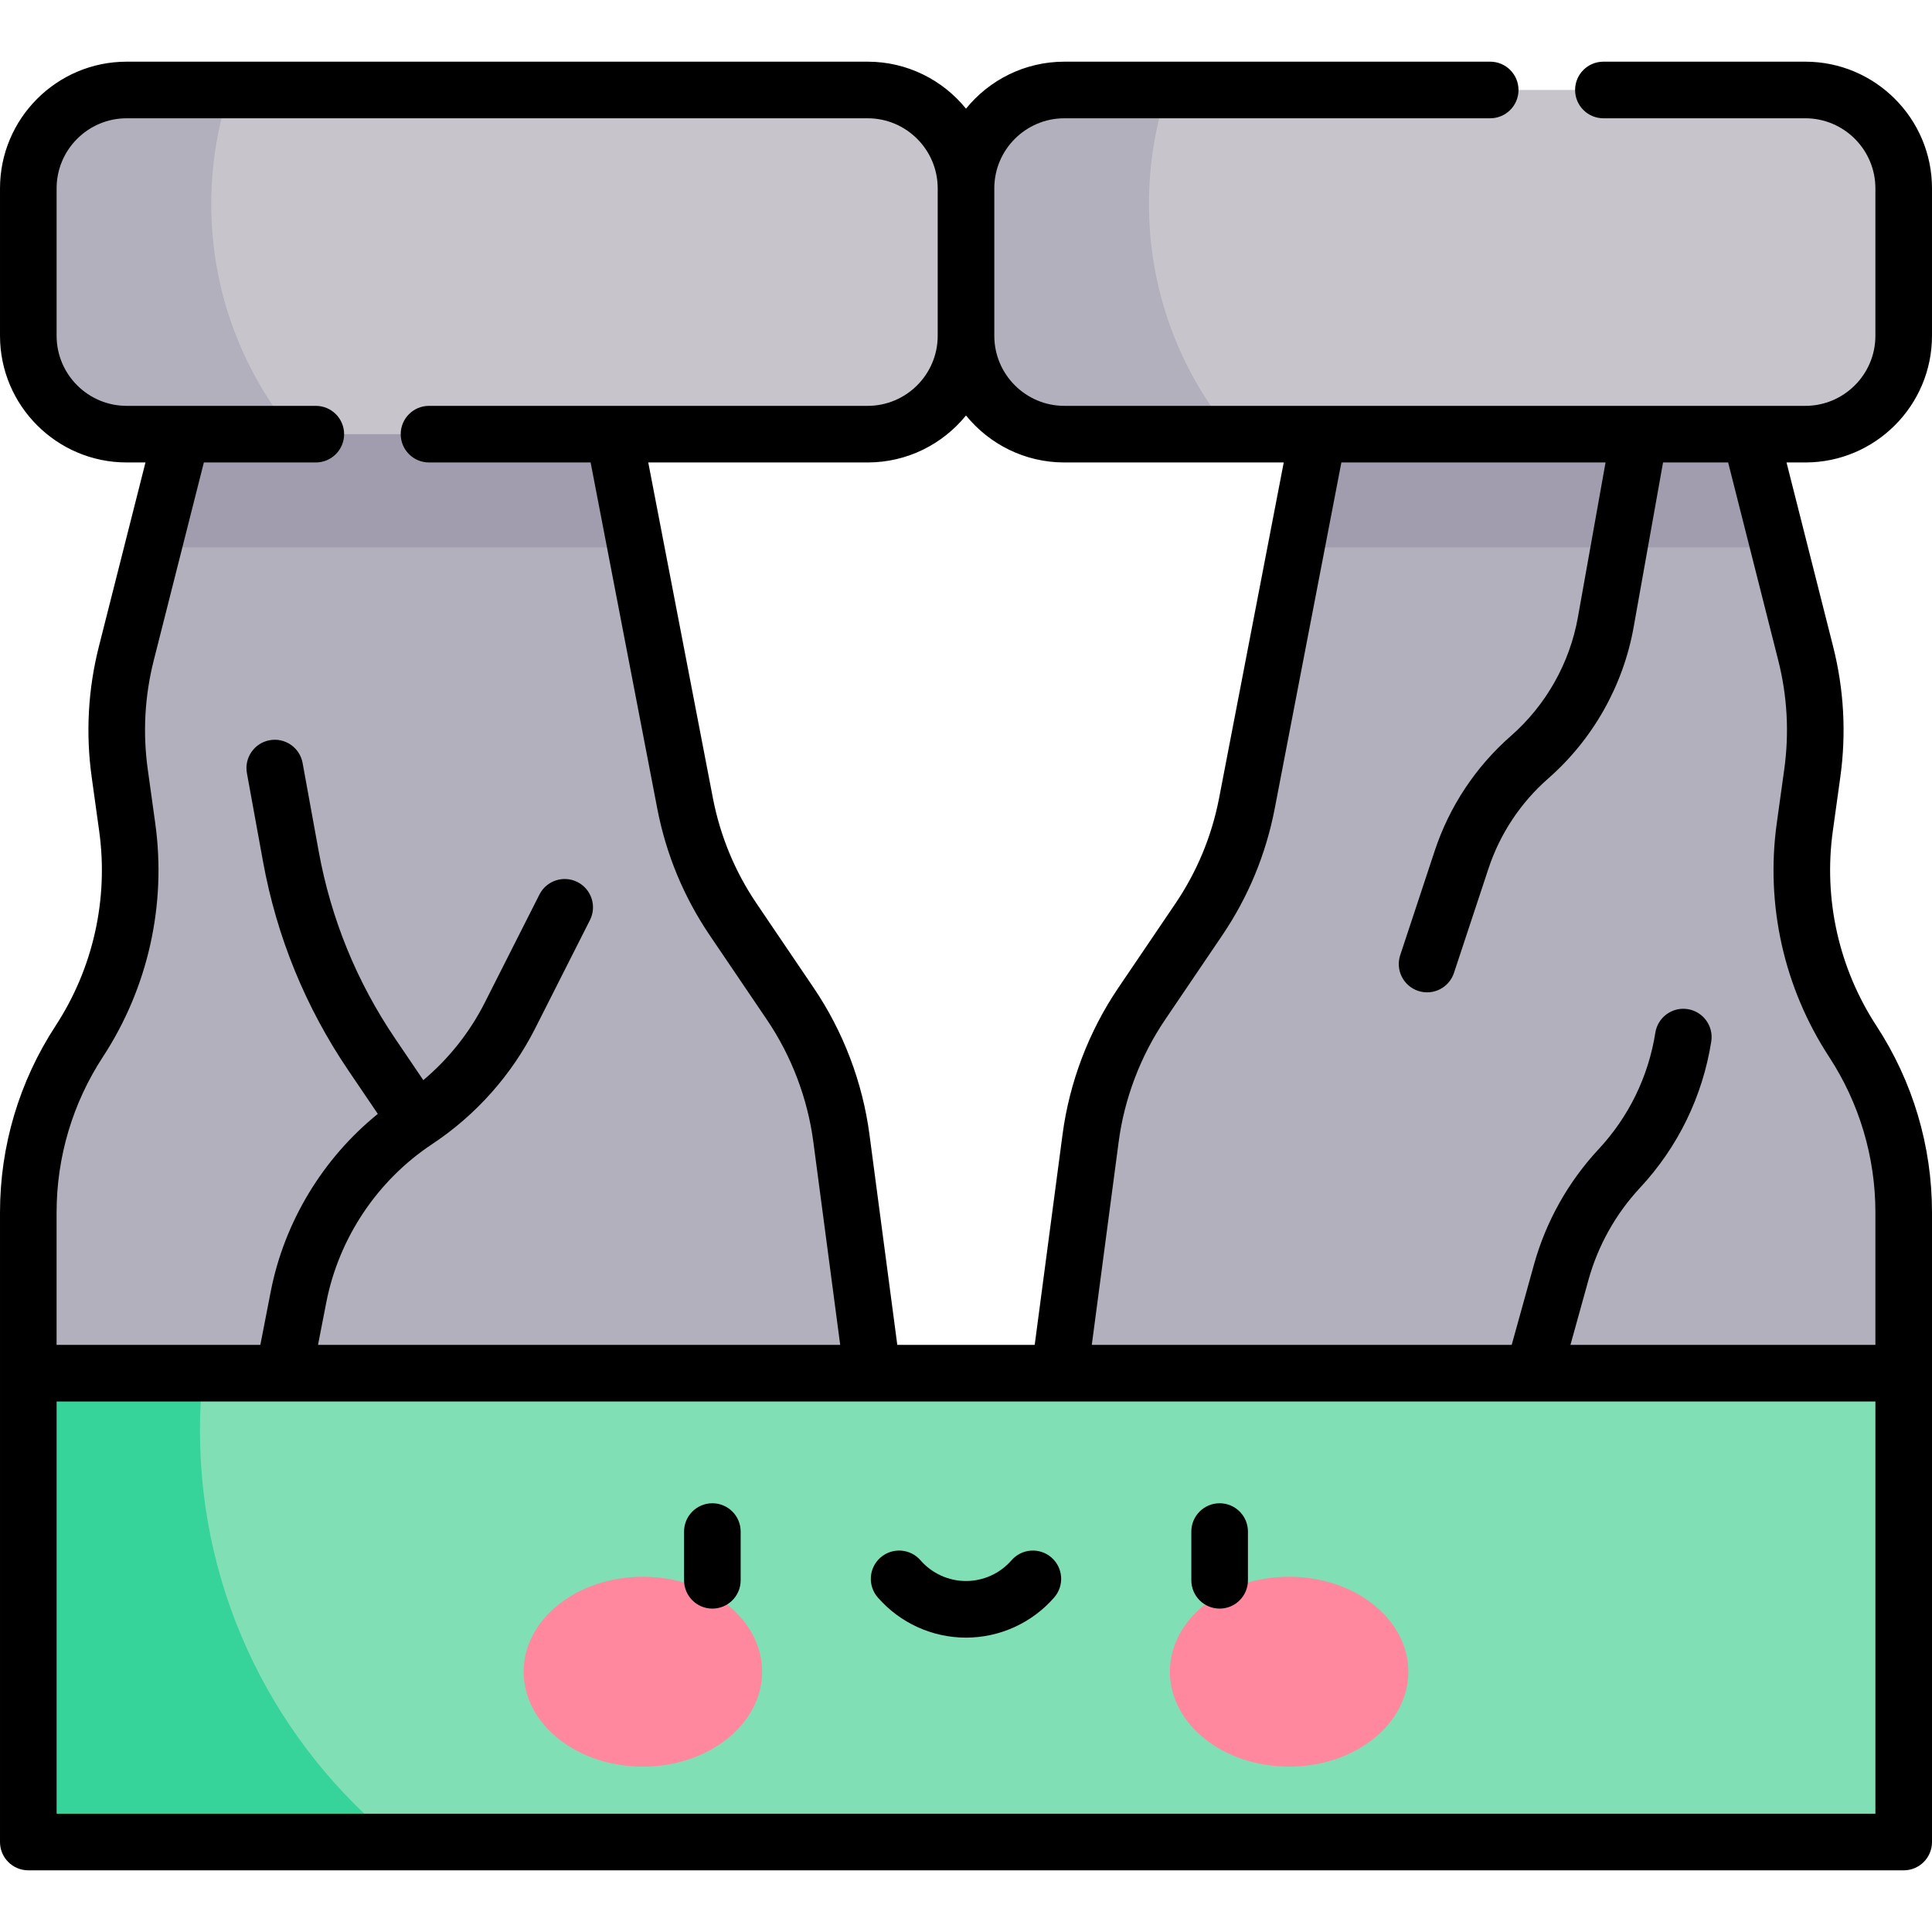 <svg id="Capa_1" enable-background="new 0 0 512 512" height="512" viewBox="0 0 512 512" width="512" xmlns="http://www.w3.org/2000/svg"><g><g><path d="m463.812 115.057 14.711 58.109c2.627 10.375 3.22 21.16 1.748 31.761l-1.983 14.28c-2.755 19.835 1.76 39.996 12.712 56.761 8.809 13.486 13.5 29.245 13.5 45.353v42.585l-107.697 32.003-116.022-32.003 8.24-62.278c1.689-12.769 6.33-24.969 13.554-35.633l15.099-22.289c6.303-9.304 10.649-19.792 12.774-30.827l18.84-97.821 60.938-41.918z" fill="#b2b0bc"/><path d="m48.188 115.057-14.711 58.109c-2.627 10.375-3.22 21.16-1.748 31.761l1.983 14.28c2.755 19.835-1.76 39.996-12.712 56.761-8.809 13.486-13.5 29.245-13.5 45.353v42.585l107.697 32.003 116.022-32.003-8.24-62.278c-1.689-12.769-6.33-24.969-13.554-35.633l-15.099-22.289c-6.303-9.304-10.649-19.792-12.774-30.827l-18.84-97.821-52.337-41.918z" fill="#b2b0bc"/><path d="m471.407 145.057-7.594-30-53.588-41.918-60.938 41.918-5.778 30z" fill="#a19dae"/><path d="m168.491 145.057-5.778-30-52.336-41.918-62.189 41.918-7.595 30z" fill="#a19dae"/><path d="m256 49.915c0-14.398-11.672-26.07-26.07-26.07h-196.36c-14.398 0-26.07 11.672-26.07 26.07v39.072c0 14.398 11.672 26.07 26.07 26.07h196.36c14.398 0 26.07-11.672 26.07-26.07l18.795-19.536z" fill="#c7c5cb"/><path d="m478.43 23.845h-196.36c-14.398 0-26.07 11.672-26.07 26.07v39.072c0 14.398 11.672 26.07 26.07 26.07h196.36c14.398 0 26.07-11.672 26.07-26.07v-39.072c0-14.398-11.672-26.07-26.07-26.07z" fill="#c7c5cb"/><path d="m7.5 363.905h497v124.25h-497z" fill="#80dfb5"/><g fill="#ff889e"><ellipse cx="170.369" cy="443.018" rx="31.596" ry="25.162"/><ellipse cx="341.632" cy="443.018" rx="31.596" ry="25.162"/></g><g><path d="m55.989 54.061c0-10.561 1.718-20.719 4.883-30.215h-27.302c-14.398 0-26.07 11.672-26.07 26.07v39.072c0 14.398 11.672 26.07 26.07 26.07h44.438c-13.749-16.546-22.019-37.805-22.019-60.997z" fill="#b2b0bc"/></g><g><path d="m304.489 54.061c0-10.561 1.718-20.719 4.883-30.215h-27.302c-14.398 0-26.07 11.672-26.07 26.07v39.072c0 14.398 11.672 26.07 26.07 26.07h44.438c-13.749-16.546-22.019-37.805-22.019-60.997z" fill="#b2b0bc"/></g><g><path d="m52.989 379.075c0-5.126.283-10.187.819-15.17h-46.308v124.25h97.584c-31.774-25.714-52.095-65.02-52.095-109.08z" fill="#36d39a"/></g></g><g><path d="m7.5 495.655h497c4.142 0 7.5-3.358 7.5-7.5 0-22.156 0-151.292 0-166.835 0-17.609-5.09-34.71-14.721-49.454-9.962-15.25-14.068-33.585-11.563-51.627l1.983-14.28c1.613-11.613.972-23.266-1.906-34.633l-12.347-48.769h4.983c18.51 0 33.569-15.059 33.569-33.569v-39.073c0-18.51-15.059-33.57-33.569-33.57h-53.513c-4.142 0-7.5 3.358-7.5 7.5s3.358 7.5 7.5 7.5h53.513c10.239 0 18.569 8.331 18.569 18.57v39.072c0 10.239-8.33 18.569-18.569 18.569h-196.359c-10.24 0-18.57-8.33-18.57-18.569v-39.072c0-10.239 8.33-18.57 18.57-18.57h112.848c4.142 0 7.5-3.358 7.5-7.5s-3.358-7.5-7.5-7.5h-112.848c-10.514 0-19.91 4.862-26.07 12.452-6.16-7.59-15.556-12.452-26.069-12.452h-196.361c-18.51 0-33.57 15.06-33.57 33.57v39.072c0 18.51 15.06 33.569 33.57 33.569h4.982l-12.347 48.769c-2.877 11.367-3.519 23.019-1.905 34.634l1.983 14.28c2.506 18.042-1.601 36.377-11.563 51.627-9.629 14.743-14.72 31.844-14.72 49.454v166.835c0 4.142 3.358 7.5 7.5 7.5zm489.5-15h-482v-109.25h482zm-12.279-200.586c8.034 12.298 12.28 26.563 12.28 41.251v35.085h-80.816l4.789-17.262c2.512-9.055 7.227-17.475 13.633-24.35 10.06-10.797 16.594-24.208 18.895-38.784.646-4.091-2.147-7.932-6.239-8.578-4.084-.646-7.932 2.147-8.578 6.238-1.833 11.612-7.039 22.296-15.053 30.897-8.042 8.63-13.959 19.199-17.113 30.565l-5.902 21.272h-111.279l7.118-53.794c1.529-11.554 5.792-22.761 12.328-32.41l15.099-22.289c6.912-10.204 11.598-21.513 13.929-33.615l17.668-91.74h70.007l-7.332 41.051c-2.167 12.138-8.47 23.295-17.745 31.418-9.322 8.164-16.306 18.697-20.197 30.462l-9.141 27.64c-1.301 3.933.833 8.175 4.766 9.476 3.956 1.307 8.182-.856 9.476-4.766l9.141-27.64c3.051-9.226 8.528-17.486 15.838-23.888 11.828-10.358 19.864-24.587 22.629-40.065l7.803-43.688h17.249l13.279 52.45c2.4 9.482 2.935 19.202 1.589 28.889l-1.983 14.28c-3.004 21.631 1.919 43.612 13.862 61.895zm-202.651-157.513h58.135l-17.122 88.903c-1.944 10.094-5.853 19.528-11.619 28.039l-15.099 22.289c-7.836 11.568-12.947 25.004-14.78 38.855l-7.378 55.762h-36.415l-7.377-55.762c-1.833-13.852-6.944-27.288-14.78-38.855l-15.099-22.29c-5.765-8.511-9.675-17.944-11.619-28.039l-17.122-88.903h58.135c10.514 0 19.91-4.862 26.069-12.451 6.161 7.591 15.557 12.452 26.071 12.452zm-254.79 157.513c11.943-18.283 16.866-40.264 13.862-61.894l-1.983-14.28c-1.346-9.688-.811-19.408 1.589-28.889l13.279-52.45h29.667c4.148 0 7.5-3.362 7.5-7.5 0-4.148-3.362-7.5-7.5-7.5-11.103 0-39.022 0-50.123 0-10.24 0-18.57-8.33-18.57-18.569v-39.072c0-10.239 8.331-18.57 18.57-18.57h196.361c10.239 0 18.569 8.331 18.569 18.57v39.072c0 10.239-8.33 18.569-18.569 18.569-26.107 0-93.14 0-116.238 0-4.149 0-7.5 3.365-7.5 7.5s3.351 7.5 7.5 7.5h42.827l17.668 91.74c2.331 12.102 7.018 23.412 13.929 33.614l15.099 22.29c6.536 9.648 10.8 20.856 12.328 32.41l7.117 53.794h-138.383l2.192-11.246c3.326-17.063 13.548-32.352 28.045-41.946.02-.013.038-.027.058-.04.003-.002.007-.003.01-.006.006-.004.011-.009.017-.013 11.563-7.673 20.985-18.271 27.248-30.656l14.497-28.666c1.869-3.696.388-8.208-3.308-10.077s-8.208-.389-10.077 3.308l-14.497 28.665c-3.985 7.88-9.547 14.865-16.281 20.522l-7.436-10.976c-10.202-15.058-17.027-31.765-20.287-49.659l-4.265-23.413c-.742-4.075-4.647-6.777-8.723-6.035-4.075.743-6.777 4.648-6.035 8.723l4.265 23.413c3.636 19.957 11.248 38.591 22.626 55.384l7.798 11.509c-14.574 11.804-24.772 28.596-28.377 47.091l-2.751 14.115h-53.998v-35.081c0-14.689 4.246-28.953 12.28-41.251z"/><path d="m188.783 398.38c-4.142 0-7.5 3.358-7.5 7.5v12.916c0 4.142 3.358 7.5 7.5 7.5s7.5-3.358 7.5-7.5v-12.916c0-4.142-3.358-7.5-7.5-7.5z"/><path d="m323.218 398.38c-4.142 0-7.5 3.358-7.5 7.5v12.916c0 4.142 3.358 7.5 7.5 7.5s7.5-3.358 7.5-7.5v-12.916c0-4.142-3.358-7.5-7.5-7.5z"/><path d="m278.65 412.758c-3.123-2.721-7.86-2.396-10.582.727-3.047 3.496-7.445 5.501-12.068 5.501s-9.021-2.005-12.067-5.501c-2.721-3.123-7.459-3.448-10.582-.727s-3.448 7.459-.727 10.582c5.896 6.766 14.416 10.646 23.375 10.646s17.479-3.88 23.376-10.646c2.722-3.123 2.397-7.861-.725-10.582z"/></g></g></svg>